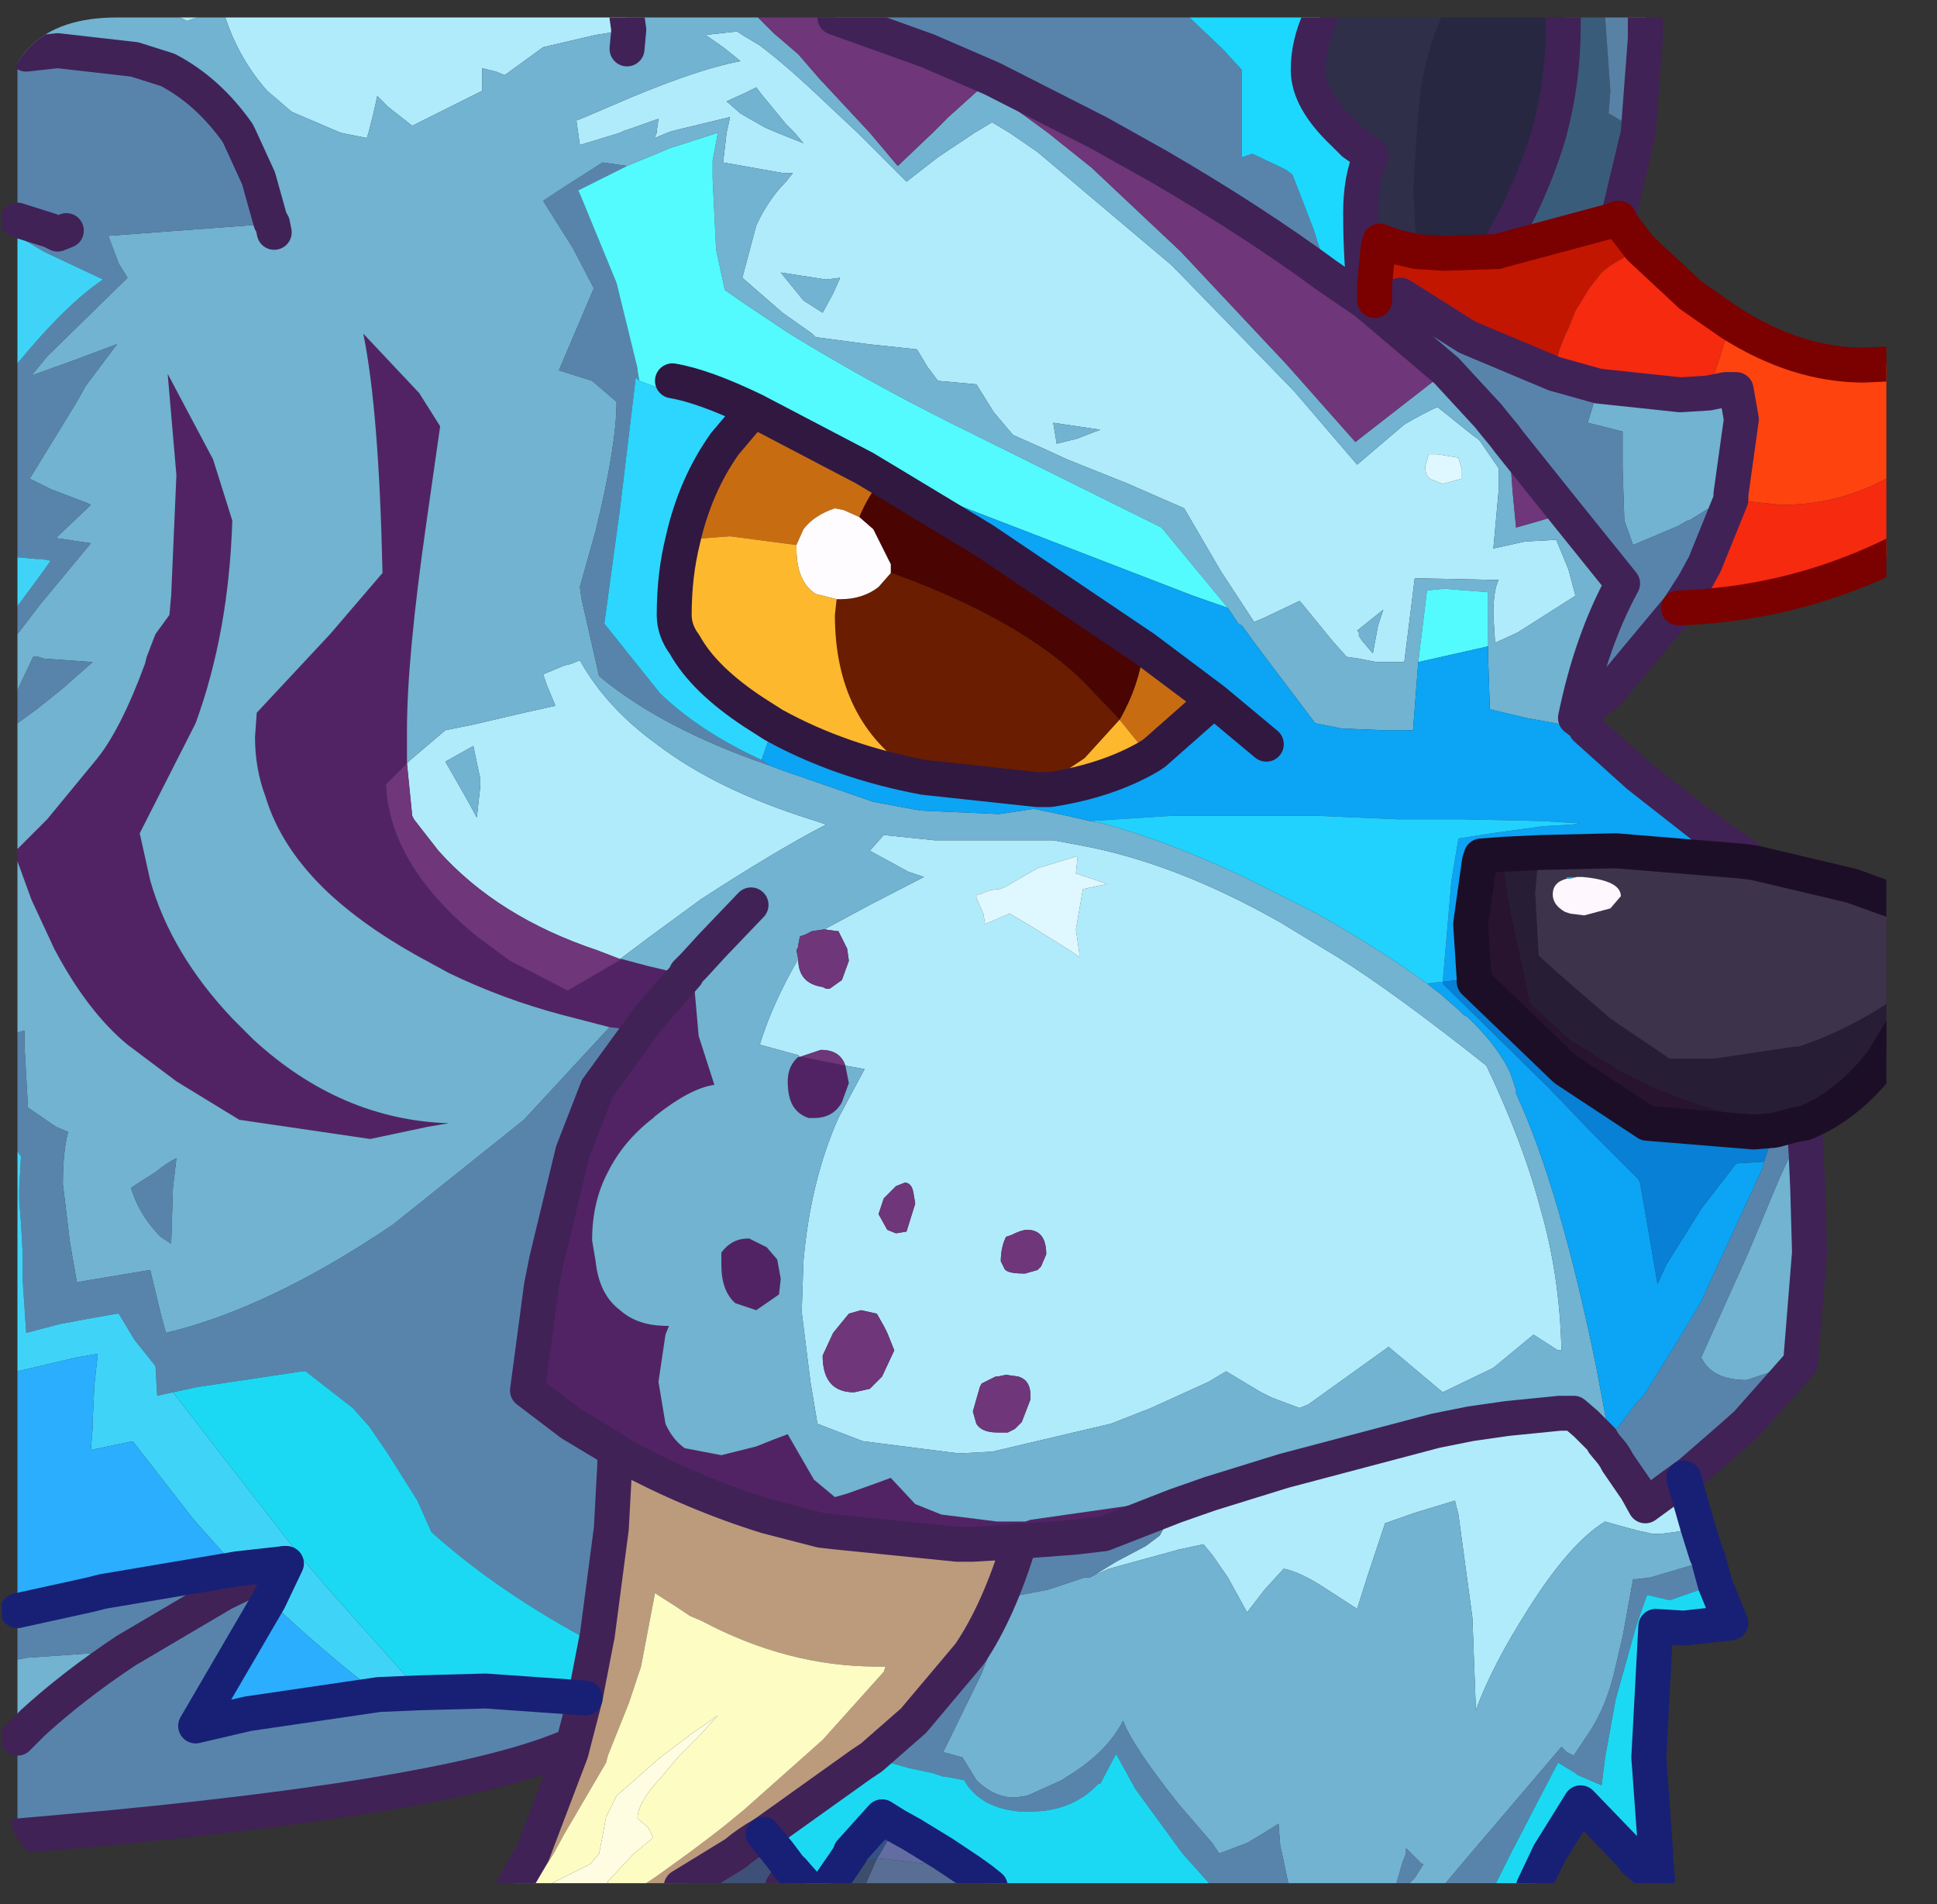 <?xml version="1.0" encoding="UTF-8" standalone="no"?>
<svg xmlns:ffdec="https://www.free-decompiler.com/flash" xmlns:xlink="http://www.w3.org/1999/xlink" ffdec:objectType="frame" height="54.5px" width="55.45px" xmlns="http://www.w3.org/2000/svg">
  <rect width="100%" height="100%" fill="#333333" stroke="none"/>
  <g transform="matrix(1.0, 0.0, 0.0, 1.0, 0.05, 0.5)">
    <clipPath id="clipPath0" transform="matrix(1.0, 0.0, 0.0, 1.0, 0.0, 0.0)">
      <path d="M50.5 0.0 Q53.95 0.0 53.95 3.3 L53.95 50.15 Q53.95 53.4 50.5 53.4 L3.3 53.4 Q0.0 53.4 0.0 50.15 L0.0 3.3 Q0.0 0.0 3.3 0.0 L50.5 0.0" fill="#000000" fill-rule="evenodd" stroke="none"/>
    </clipPath>
    <g clip-path="url(#clipPath0)">
      <use ffdec:characterId="2" height="54.5" transform="matrix(1.0, 0.0, 0.0, 1.0, -0.05, -0.5)" width="55.45" xlink:href="#shape1"/>
    </g>
    <use ffdec:characterId="3" height="53.4" transform="matrix(1.0, 0.0, 0.0, 1.0, 0.0, 0.0)" width="53.95" xlink:href="#shape2"/>
  </g>
  <defs>
    <g id="shape1" transform="matrix(1.0, 0.0, 0.0, 1.0, 0.05, 0.5)">
      <path d="M0.45 24.15 L0.45 23.8 1.3 22.95 2.7 21.25 Q3.4 20.4 4.1 18.5 L4.15 18.3 4.4 17.65 4.8 17.1 4.85 16.55 5.0 13.1 4.75 10.2 6.05 12.65 6.6 14.4 Q6.5 17.6 5.55 20.2 L3.95 23.35 4.25 24.7 Q4.85 26.8 6.6 28.65 L7.2 29.25 Q9.7 31.55 12.8 31.65 L12.2 31.75 10.55 32.1 6.8 31.55 5.0 30.45 3.6 29.4 Q2.45 28.45 1.5 26.65 L0.85 25.25 0.45 24.15 M24.15 30.0 L24.25 30.5 24.05 31.05 Q23.8 31.5 23.25 31.5 L23.1 31.5 Q22.8 31.4 22.65 31.15 22.5 30.9 22.5 30.45 22.5 30.05 22.75 29.8 L22.8 29.75 22.85 29.75 22.9 29.75 24.15 30.0 M34.6 42.25 L33.6 42.6 31.55 43.4 30.7 43.5 29.35 43.6 29.15 43.6 28.65 43.65 27.8 43.7 27.35 43.7 23.9 43.35 23.45 43.3 21.9 42.9 Q19.8 42.25 17.75 41.15 L17.55 41.0 16.3 40.25 15.05 39.3 15.45 36.3 15.6 35.55 16.35 32.45 17.05 30.65 18.25 29.0 17.4 28.9 16.05 28.55 Q14.35 28.1 12.8 27.35 L12.25 27.05 Q10.55 26.15 9.4 25.1 8.0 23.8 7.55 22.3 7.25 21.5 7.25 20.6 L7.3 19.9 9.4 17.65 10.9 15.9 Q10.8 11.25 10.35 9.05 L11.95 10.75 12.55 11.7 12.15 14.5 Q11.6 18.35 11.6 20.4 L11.6 20.65 11.6 21.35 11.0 21.95 Q11.1 24.25 13.6 26.3 L14.55 27.0 16.2 27.85 17.75 26.95 18.5 27.15 19.35 27.35 19.6 27.4 19.6 27.35 19.8 27.15 19.8 27.45 19.95 29.15 20.4 30.55 Q19.7 30.65 18.7 31.45 L18.65 31.5 Q17.8 32.15 17.35 33.05 16.9 33.9 16.9 35.0 L17.0 35.6 Q17.1 36.55 17.7 37.0 18.2 37.45 19.05 37.45 L19.1 37.45 19.0 37.7 18.8 39.05 19.0 40.25 Q19.2 40.7 19.55 40.95 L20.6 41.15 21.6 40.9 22.1 40.7 22.5 40.55 23.25 41.85 23.85 42.35 24.2 42.25 24.9 42.0 25.45 41.8 26.15 42.55 26.9 42.85 28.5 43.05 28.75 43.05 28.85 43.05 29.3 43.05 29.45 43.0 33.65 42.4 34.6 42.25 M18.25 29.0 L18.5 28.65 19.6 27.4 18.5 28.65 18.25 29.0 M21.9 35.2 L22.2 35.55 22.3 36.1 22.25 36.55 21.6 37.0 21.0 36.8 Q20.6 36.45 20.6 35.7 L20.6 35.55 20.6 35.45 20.6 35.35 Q20.9 34.95 21.35 34.95 L21.4 34.95 21.9 35.2" fill="#522364" fill-rule="evenodd" stroke="none"/>
      <path d="M42.3 12.1 L42.85 12.9 42.85 13.55 42.7 15.2 43.6 15.0 44.5 14.95 44.85 15.8 45.05 16.55 43.4 17.6 42.75 17.9 42.7 17.1 Q42.7 16.4 42.85 16.1 L40.45 16.05 40.15 18.45 39.35 18.45 38.85 18.35 38.5 18.3 38.1 17.85 37.2 16.75 37.15 16.7 36.1 17.2 35.85 17.3 34.9 15.85 33.85 14.05 32.25 13.35 30.5 12.65 29.85 12.35 28.95 11.95 28.4 11.3 27.9 10.5 26.8 10.4 26.5 10.0 26.2 9.5 24.8 9.35 23.3 9.15 23.2 9.05 22.35 8.45 21.2 7.45 21.6 5.95 Q21.95 5.2 22.45 4.7 L22.65 4.45 22.35 4.45 20.65 4.15 20.75 3.3 20.85 2.85 19.4 3.2 19.2 3.25 19.05 3.3 18.7 3.45 18.7 3.4 18.75 3.3 18.75 3.25 18.8 2.9 17.95 3.2 17.8 3.25 17.7 3.3 16.55 3.65 16.5 3.3 16.45 2.95 16.7 2.85 17.4 2.55 Q19.8 1.5 21.15 1.25 L20.9 1.05 20.65 0.85 20.15 0.5 21.05 0.4 21.2 0.5 21.45 0.65 21.7 0.8 Q22.5 1.4 23.7 2.55 L24.5 3.3 25.9 4.7 26.8 4.0 27.85 3.3 28.35 3.0 28.85 3.3 29.65 3.85 33.5 7.1 37.0 10.7 38.8 12.8 40.15 11.65 Q40.75 11.3 41.1 11.15 L42.1 11.95 42.3 12.1 M17.9 0.0 L17.95 0.35 17.0 0.5 15.5 0.85 14.4 1.65 14.15 1.55 13.75 1.45 13.75 2.0 13.75 2.1 13.45 2.25 11.75 3.1 11.05 2.55 10.75 2.25 10.65 2.7 10.5 3.3 10.45 3.45 9.7 3.3 8.3 2.7 7.6 2.1 Q6.8 1.2 6.4 0.0 L17.9 0.0 M41.8 12.95 L41.7 12.6 41.1 12.5 40.85 12.5 40.75 12.85 Q40.75 13.2 41.0 13.25 L41.25 13.35 41.8 13.2 41.8 12.95 M48.15 41.8 L48.55 43.2 48.45 43.25 47.9 43.35 47.5 43.4 47.25 43.4 46.8 43.3 46.25 43.15 45.9 43.05 Q44.9 43.65 43.7 45.55 42.65 47.2 42.2 48.45 L42.1 45.8 41.7 42.85 41.6 42.45 40.45 42.8 39.6 43.1 39.2 44.3 39.1 44.6 38.8 45.55 37.95 45.0 Q37.2 44.5 36.7 44.4 L36.15 45.0 35.65 45.65 35.1 44.65 34.65 44.0 34.4 43.7 33.7 43.85 31.7 44.4 31.25 44.6 31.9 44.2 32.75 43.75 33.15 43.45 33.6 42.6 34.6 42.25 36.7 41.6 41.05 40.45 42.05 40.25 43.1 40.1 44.6 39.95 45.0 39.95 45.35 40.25 45.8 40.7 45.85 40.8 46.1 41.1 46.2 41.25 46.25 41.35 46.8 42.15 47.05 42.6 47.6 42.2 47.8 42.05 48.15 41.8 M5.1 0.0 L5.6 0.0 5.3 0.1 5.1 0.0 M23.55 26.1 L24.85 25.4 26.4 24.6 25.95 24.45 24.85 23.85 25.25 23.4 26.7 23.55 29.7 23.55 29.75 23.55 30.1 23.55 30.9 23.7 Q33.6 24.2 36.6 25.9 L38.25 26.9 Q39.85 27.9 42.5 30.0 43.55 32.2 44.05 34.1 44.6 36.0 44.65 38.15 L44.55 38.15 43.85 37.7 42.7 38.65 41.25 39.35 39.7 38.05 37.4 39.7 37.15 39.8 36.35 39.5 36.05 39.35 35.05 38.75 34.55 39.05 32.9 39.8 31.75 40.25 28.35 41.05 27.4 41.1 24.65 40.75 23.35 40.25 23.15 39.05 22.9 37.05 22.95 35.6 Q23.15 33.3 23.95 31.5 L24.7 30.1 24.15 30.0 Q24.0 29.55 23.45 29.55 L22.85 29.75 22.8 29.7 21.7 29.4 Q22.05 28.25 22.8 26.95 22.8 27.65 23.5 27.75 L23.6 27.8 23.7 27.8 24.05 27.55 24.25 27.0 24.2 26.65 23.95 26.15 23.9 26.15 23.55 26.1 M30.8 12.05 L31.05 11.95 31.45 11.8 30.1 11.6 30.2 12.2 30.8 12.05 M20.75 2.4 L21.15 2.75 21.85 3.15 22.2 3.3 22.95 3.6 22.7 3.3 22.45 3.05 21.75 2.2 21.6 2.0 21.3 2.15 20.75 2.4 M23.8 7.9 L24.0 7.45 23.6 7.5 22.3 7.3 22.95 8.1 23.5 8.45 23.8 7.9 M11.6 21.35 L11.7 21.25 12.7 20.4 13.45 20.25 14.95 19.9 15.85 19.7 15.6 19.1 15.5 18.8 16.1 18.55 16.3 18.5 16.55 18.4 Q17.3 19.75 18.75 20.8 20.45 22.1 23.15 22.95 L23.6 23.1 Q22.15 23.85 20.0 25.25 L18.5 26.35 18.1 26.65 17.7 26.95 17.05 26.7 Q14.2 25.75 12.5 23.85 L11.8 22.95 11.75 22.85 11.6 21.35 M38.85 17.7 L38.95 17.85 39.25 18.2 39.4 17.4 39.55 16.95 39.05 17.35 38.8 17.55 38.85 17.6 38.85 17.7 M30.75 24.5 L30.8 24.0 29.65 24.35 28.7 24.9 28.55 24.95 Q28.3 24.95 28.0 25.1 L27.9 25.1 27.9 25.2 28.1 25.65 28.15 25.95 28.85 25.65 29.45 26.0 30.65 26.75 30.85 26.9 30.85 26.8 30.75 26.1 30.95 24.95 31.65 24.8 30.75 24.5 M13.5 20.85 L12.7 21.3 13.3 22.35 13.6 22.9 13.7 22.0 13.7 21.8 13.5 20.85 M24.6 37.0 L24.25 37.1 23.8 37.65 23.5 38.3 Q23.5 39.35 24.4 39.35 L24.85 39.25 25.2 38.9 25.55 38.15 25.35 37.65 25.25 37.45 25.05 37.1 24.6 37.0 M25.1 34.25 L25.35 34.7 25.6 34.8 25.9 34.75 26.15 33.95 26.1 33.65 Q26.05 33.35 25.85 33.35 L25.6 33.45 25.45 33.6 25.25 33.8 25.1 34.25 M29.35 34.7 Q29.2 34.7 28.9 34.85 L28.75 34.9 Q28.6 35.2 28.6 35.6 L28.7 35.8 Q28.75 35.95 29.25 35.95 L29.3 35.95 29.65 35.85 29.75 35.75 29.9 35.4 Q29.9 34.7 29.35 34.7 M28.0 39.2 L27.8 39.9 27.9 40.25 Q28.05 40.5 28.5 40.5 L28.8 40.5 29.0 40.4 29.15 40.25 29.2 40.2 29.45 39.55 29.45 39.45 Q29.45 39.0 29.1 38.9 L28.75 38.85 28.5 38.9 28.45 38.9 28.05 39.1 28.0 39.2" fill="#b1ecfc" fill-rule="evenodd" stroke="none"/>
      <path d="M48.85 10.75 L49.35 10.65 49.65 10.65 49.8 11.5 49.5 13.65 49.35 13.75 48.3 14.4 48.25 14.4 48.0 14.55 46.7 15.1 46.45 14.4 46.4 12.9 46.4 11.85 45.4 11.6 45.6 10.95 45.7 10.55 48.05 10.8 48.85 10.75 M41.35 10.1 L42.55 11.4 42.75 11.65 43.0 11.95 43.15 12.15 43.25 13.55 43.35 14.6 44.05 14.4 44.55 14.25 44.75 14.15 46.4 16.2 Q45.5 17.85 45.05 20.05 L45.25 20.2 44.8 20.25 44.75 20.25 43.65 20.05 42.6 19.8 42.55 18.3 42.55 18.0 42.55 16.45 41.3 16.35 40.8 16.4 40.55 18.45 40.4 20.4 39.95 20.4 39.85 20.4 39.55 20.4 38.35 20.35 37.6 20.2 35.9 17.95 35.5 17.4 35.4 17.35 35.3 17.2 35.1 16.9 33.2 14.6 27.15 11.6 Q24.75 10.4 22.55 9.05 L21.2 8.15 20.7 7.8 20.45 6.65 20.35 4.6 20.35 4.1 20.5 3.3 19.1 3.75 18.75 3.9 17.9 4.25 17.2 4.15 15.95 4.95 15.5 5.25 16.35 6.6 16.95 7.75 15.95 10.1 16.9 10.4 17.6 11.0 Q17.6 12.25 17.0 14.7 L16.55 16.3 16.6 16.65 17.1 18.85 Q18.9 20.35 21.95 21.4 L22.35 21.55 24.95 22.45 26.3 22.7 28.55 22.8 29.55 22.65 30.5 22.85 31.15 23.0 31.45 23.05 Q33.9 23.7 36.85 25.25 L37.65 25.65 Q39.5 26.7 40.8 27.65 L41.25 28.0 41.3 28.05 41.7 28.4 41.85 28.55 41.95 28.6 Q42.85 29.45 43.2 30.25 L43.35 30.7 43.35 30.8 Q44.6 33.5 45.65 38.65 L45.95 40.25 45.95 40.35 45.8 40.7 45.35 40.25 45.0 39.95 44.6 39.95 43.1 40.1 42.05 40.25 41.05 40.45 36.7 41.6 34.6 42.25 33.65 42.4 29.45 43.0 29.3 43.05 28.85 43.05 28.75 43.05 28.5 43.05 26.9 42.85 26.15 42.55 25.45 41.8 24.9 42.0 24.2 42.25 23.85 42.35 23.25 41.85 22.5 40.55 22.1 40.7 21.6 40.9 20.6 41.15 19.55 40.95 Q19.2 40.7 19.0 40.25 L18.8 39.05 19.0 37.7 19.1 37.45 19.05 37.45 Q18.2 37.45 17.7 37.0 17.1 36.55 17.0 35.6 L16.9 35.0 Q16.9 33.9 17.35 33.05 17.8 32.15 18.65 31.5 L18.7 31.45 Q19.7 30.65 20.4 30.55 L19.95 29.15 19.8 27.45 19.8 27.15 19.6 27.35 19.6 27.4 19.35 27.35 18.5 27.15 17.75 26.95 17.7 26.95 18.1 26.65 18.5 26.35 20.0 25.25 Q22.15 23.85 23.6 23.1 L23.15 22.95 Q20.45 22.1 18.75 20.8 17.3 19.75 16.55 18.4 L16.3 18.5 16.1 18.55 15.5 18.8 15.6 19.1 15.85 19.7 14.95 19.9 13.45 20.25 12.7 20.4 11.7 21.25 11.6 21.35 11.6 20.65 11.6 20.4 Q11.6 18.35 12.15 14.5 L12.55 11.7 11.95 10.75 10.35 9.05 Q10.8 11.25 10.9 15.9 L9.4 17.65 7.3 19.9 7.25 20.6 Q7.25 21.5 7.55 22.3 8.0 23.8 9.4 25.1 10.55 26.15 12.25 27.05 L12.8 27.35 Q14.35 28.1 16.05 28.55 L17.4 28.9 14.95 31.55 11.2 34.55 Q7.65 36.95 4.7 37.65 L4.55 37.1 4.25 35.85 2.15 36.2 1.95 35.05 1.8 33.8 1.75 33.4 Q1.75 32.45 1.9 31.9 L1.55 31.75 0.75 31.2 0.65 29.4 0.65 29.0 0.45 29.05 0.45 24.15 0.85 25.25 1.5 26.65 Q2.45 28.45 3.6 29.4 L5.0 30.45 6.8 31.55 10.55 32.1 12.2 31.75 12.8 31.65 Q9.7 31.55 7.2 29.25 L6.6 28.65 Q4.85 26.8 4.25 24.7 L3.95 23.35 5.55 20.2 Q6.5 17.6 6.6 14.4 L6.05 12.65 4.75 10.2 5.0 13.1 4.85 16.55 4.8 17.1 4.4 17.65 4.15 18.3 4.1 18.5 Q3.4 20.4 2.7 21.25 L1.3 22.95 0.45 23.8 0.45 20.2 1.0 19.8 1.75 19.2 2.6 18.45 1.2 18.35 1.05 18.3 0.9 18.3 0.45 19.25 0.45 17.65 1.1 16.8 2.55 15.05 1.55 14.9 2.55 13.95 2.45 13.9 1.4 13.5 0.8 13.2 2.15 11.0 2.4 10.55 3.3 9.35 2.1 9.8 0.85 10.25 1.3 9.7 3.6 7.45 3.35 7.05 3.05 6.25 7.75 5.9 7.7 5.85 7.35 4.6 6.8 3.4 6.75 3.3 Q5.9 2.1 4.75 1.5 L3.8 1.2 1.6 0.95 0.7 1.05 0.45 1.15 0.45 0.0 5.1 0.0 5.3 0.1 5.6 0.0 6.4 0.0 Q6.8 1.2 7.6 2.1 L8.3 2.7 9.7 3.3 10.45 3.45 10.5 3.3 10.65 2.7 10.75 2.25 11.05 2.55 11.75 3.1 13.45 2.25 13.75 2.1 13.75 2.0 13.75 1.45 14.15 1.55 14.4 1.65 15.5 0.85 17.0 0.5 17.95 0.35 17.9 0.0 21.65 0.0 22.1 0.45 22.8 1.05 23.45 1.8 23.5 1.85 24.85 3.3 25.65 4.25 26.65 3.3 27.1 2.85 28.1 1.95 29.95 3.3 31.2 4.3 33.75 6.7 36.8 9.95 38.75 12.15 41.0 10.4 41.1 10.25 41.35 10.1 M42.3 12.1 L42.1 11.95 41.1 11.15 Q40.75 11.3 40.15 11.65 L38.8 12.8 37.0 10.7 33.5 7.1 29.65 3.85 28.85 3.3 28.35 3.0 27.85 3.3 26.8 4.0 25.9 4.7 24.5 3.3 23.7 2.55 Q22.5 1.4 21.7 0.8 L21.45 0.65 21.2 0.5 21.05 0.4 20.15 0.5 20.65 0.85 20.9 1.05 21.15 1.25 Q19.8 1.5 17.4 2.55 L16.7 2.85 16.45 2.95 16.5 3.3 16.55 3.65 17.7 3.3 17.8 3.25 17.95 3.2 18.8 2.9 18.75 3.25 18.75 3.3 18.7 3.4 18.7 3.45 19.05 3.3 19.2 3.25 19.4 3.2 20.85 2.85 20.75 3.3 20.65 4.15 22.35 4.45 22.65 4.45 22.45 4.7 Q21.95 5.2 21.6 5.95 L21.2 7.45 22.35 8.45 23.2 9.05 23.3 9.15 24.8 9.35 26.2 9.5 26.5 10.0 26.8 10.4 27.9 10.5 28.4 11.3 28.95 11.95 29.85 12.35 30.5 12.65 32.25 13.35 33.85 14.05 34.9 15.85 35.85 17.3 36.1 17.2 37.15 16.7 37.2 16.75 38.1 17.85 38.5 18.3 38.85 18.35 39.35 18.45 40.15 18.45 40.45 16.05 42.85 16.1 Q42.7 16.4 42.7 17.1 L42.75 17.9 43.4 17.6 45.05 16.55 44.85 15.8 44.5 14.95 43.6 15.0 42.7 15.2 42.85 13.55 42.85 12.9 42.3 12.1 M17.9 0.9 L17.95 0.35 17.9 0.9 M51.6 31.7 L51.65 32.45 51.7 33.55 51.75 35.35 51.5 38.45 51.3 38.55 49.95 39.0 Q48.95 39.0 48.65 38.35 L50.0 35.35 50.9 33.2 51.2 32.55 51.6 31.7 M48.55 43.2 L48.8 44.0 48.85 44.1 48.55 44.25 47.2 44.65 46.8 44.7 46.7 44.7 46.4 46.35 46.2 47.2 Q45.95 48.35 45.4 49.15 L45.0 49.75 44.8 49.65 44.65 49.5 42.05 52.55 41.25 53.5 40.2 53.5 40.45 53.25 40.7 52.85 40.65 52.85 40.35 52.55 40.2 52.4 40.2 52.55 40.1 52.8 39.9 53.5 36.85 53.5 36.65 52.55 36.6 52.35 36.55 51.7 36.15 51.95 35.65 52.25 34.85 52.55 34.65 52.25 33.7 51.15 Q32.35 49.45 32.1 48.75 31.65 49.65 30.5 50.35 L30.35 50.45 29.35 50.9 29.0 50.95 Q28.4 50.95 27.9 50.45 L27.5 49.8 26.95 49.65 28.05 47.4 28.9 45.2 29.95 45.0 31.0 44.65 31.15 44.65 31.25 44.6 31.7 44.4 33.7 43.85 34.4 43.7 34.65 44.0 35.1 44.65 35.65 45.65 36.15 45.0 36.7 44.4 Q37.2 44.5 37.95 45.0 L38.8 45.55 39.1 44.6 39.2 44.3 39.6 43.1 40.45 42.8 41.6 42.45 41.7 42.85 42.1 45.8 42.2 48.45 Q42.65 47.2 43.7 45.55 44.9 43.65 45.9 43.05 L46.25 43.15 46.8 43.3 47.25 43.4 47.5 43.4 47.9 43.35 48.45 43.25 48.55 43.2 M0.45 49.25 L0.45 47.0 0.7 46.95 3.55 46.75 Q2.05 47.75 0.9 48.8 L0.45 49.25 M24.15 30.0 L24.7 30.1 23.95 31.5 Q23.15 33.3 22.95 35.6 L22.9 37.05 23.15 39.05 23.35 40.25 24.65 40.75 27.4 41.1 28.35 41.05 31.75 40.25 32.9 39.8 34.55 39.05 35.05 38.75 36.05 39.35 36.35 39.5 37.15 39.8 37.4 39.7 39.7 38.05 41.25 39.35 42.7 38.65 43.85 37.7 44.55 38.15 44.65 38.15 Q44.6 36.0 44.05 34.1 43.55 32.2 42.5 30.0 39.85 27.9 38.25 26.9 L36.6 25.9 Q33.6 24.2 30.9 23.7 L30.1 23.55 29.75 23.55 29.7 23.55 26.7 23.55 25.25 23.4 24.85 23.85 25.95 24.45 26.4 24.6 24.85 25.4 23.55 26.1 23.2 26.15 23.0 26.25 22.85 26.3 22.8 26.55 22.8 26.6 22.75 26.7 22.8 26.95 Q22.05 28.25 21.7 29.4 L22.8 29.7 22.85 29.75 22.8 29.75 22.75 29.8 Q22.5 30.05 22.5 30.45 22.5 30.9 22.65 31.15 22.8 31.4 23.1 31.5 L23.25 31.5 Q23.8 31.5 24.05 31.05 L24.25 30.5 24.15 30.0 M30.8 12.05 L30.2 12.2 30.1 11.6 31.45 11.8 31.05 11.95 30.8 12.05 M20.75 2.4 L21.3 2.15 21.6 2.0 21.75 2.2 22.45 3.05 22.7 3.3 22.95 3.6 22.2 3.3 21.85 3.15 21.15 2.75 20.75 2.4 M23.8 7.9 L23.5 8.45 22.95 8.1 22.3 7.3 23.6 7.5 24.0 7.45 23.8 7.9 M21.45 25.4 L20.35 26.55 19.8 27.15 20.35 26.55 21.45 25.4 M38.85 17.7 L38.85 17.6 38.8 17.55 39.05 17.35 39.55 16.95 39.4 17.4 39.25 18.2 38.95 17.85 38.85 17.7 M7.8 6.15 L7.75 5.9 7.8 6.15 M13.5 20.85 L13.7 21.8 13.7 22.0 13.6 22.9 13.3 22.35 12.7 21.3 13.5 20.85 M4.4 33.05 Q4.0 33.3 3.7 33.5 L3.75 33.65 Q4.0 34.35 4.55 34.9 L4.85 35.1 4.9 33.5 5.0 32.65 Q4.7 32.8 4.4 33.05 M21.9 35.2 L21.4 34.95 21.35 34.95 Q20.9 34.95 20.6 35.35 L20.6 35.45 20.6 35.55 20.6 35.7 Q20.6 36.45 21.0 36.8 L21.6 37.0 22.25 36.55 22.3 36.1 22.2 35.55 21.9 35.2" fill="#71b4d2" fill-rule="evenodd" stroke="none"/>
      <path d="M49.5 13.65 L49.5 13.8 48.75 15.65 48.45 16.2 48.0 16.9 46.0 19.3 45.05 20.05 Q45.5 17.85 46.4 16.2 L44.75 14.15 43.15 12.15 43.0 11.95 42.75 11.65 42.55 11.4 41.35 10.1 39.05 8.15 39.25 8.1 39.3 8.1 40.05 7.95 41.95 9.15 44.45 10.2 45.7 10.55 45.6 10.95 45.4 11.6 46.4 11.85 46.4 12.9 46.45 14.4 46.7 15.1 48.0 14.55 48.25 14.4 48.3 14.4 49.35 13.75 49.5 13.65 M37.95 7.4 Q35.85 5.85 33.1 4.25 L31.4 3.3 28.35 1.75 26.5 0.95 23.85 0.0 34.0 0.0 34.95 0.9 35.5 1.5 35.5 4.0 35.8 3.9 36.75 4.35 36.95 4.5 37.55 6.05 37.85 7.0 37.95 7.4 M51.6 31.65 L51.6 31.7 51.2 32.55 50.9 33.2 50.0 35.35 48.65 38.35 Q48.95 39.0 49.95 39.0 L51.3 38.55 51.5 38.45 51.5 38.5 49.95 40.25 49.5 40.65 48.35 41.65 48.15 41.8 47.8 42.05 47.6 42.2 47.05 42.6 46.8 42.15 46.25 41.35 46.2 41.25 46.1 41.1 45.85 40.8 45.8 40.7 45.95 40.35 46.0 40.65 46.35 40.25 46.8 39.65 47.0 39.45 47.9 38.0 48.6 36.85 50.4 32.95 50.45 32.75 50.75 31.85 51.3 31.7 51.55 31.65 51.6 31.65 M48.85 44.1 L48.9 44.3 49.05 44.85 47.75 45.3 47.1 45.15 46.8 46.0 46.2 48.15 45.9 49.8 45.8 50.6 45.1 50.3 45.05 50.25 44.55 49.95 43.2 52.55 42.75 53.45 42.75 53.5 41.25 53.5 42.05 52.55 44.65 49.5 44.8 49.65 45.0 49.75 45.4 49.15 Q45.95 48.35 46.2 47.2 L46.4 46.35 46.7 44.7 46.8 44.7 47.2 44.65 48.55 44.25 48.85 44.1 M40.2 53.5 L39.9 53.5 40.1 52.8 40.2 52.55 40.2 52.4 40.35 52.55 40.65 52.85 40.7 52.85 40.45 53.25 40.2 53.5 M36.85 53.5 L34.65 53.5 33.8 52.55 32.45 50.7 31.9 49.7 31.45 50.55 31.4 50.55 Q30.65 51.35 29.45 51.35 L29.15 51.35 Q28.0 51.25 27.55 50.45 L27.0 50.35 26.95 50.35 26.65 50.25 25.95 50.1 24.9 49.8 26.1 48.75 27.7 46.85 Q28.55 45.6 29.15 43.6 L29.35 43.6 30.7 43.5 31.55 43.4 33.6 42.6 33.15 43.45 32.75 43.75 31.9 44.2 31.25 44.6 31.15 44.65 31.0 44.65 29.95 45.0 28.9 45.2 28.05 47.4 26.95 49.65 27.5 49.8 27.9 50.45 Q28.4 50.95 29.0 50.95 L29.35 50.9 30.35 50.45 30.5 50.35 Q31.65 49.65 32.1 48.75 32.35 49.45 33.7 51.15 L34.65 52.25 34.85 52.55 35.65 52.25 36.15 51.95 36.55 51.7 36.6 52.35 36.65 52.55 36.85 53.5 M16.35 49.45 L16.2 49.5 Q13.05 50.85 3.25 51.8 L0.45 52.05 0.45 49.25 0.9 48.8 Q2.05 47.75 3.55 46.75 L0.7 46.95 0.45 47.0 0.45 45.6 2.5 45.15 2.9 45.05 6.75 44.4 8.1 44.25 8.15 44.25 7.65 45.3 5.55 48.9 7.05 48.55 10.8 48.0 12.0 47.95 13.85 47.9 16.7 48.1 16.35 49.45 M0.45 32.45 L0.45 29.05 0.65 29.0 0.65 29.4 0.75 31.2 1.55 31.75 1.9 31.9 Q1.75 32.45 1.75 33.4 L1.8 33.8 1.95 35.05 2.15 36.2 4.25 35.85 4.55 37.1 4.7 37.65 Q7.65 36.95 11.2 34.55 L14.95 31.55 17.4 28.9 18.25 29.0 17.05 30.65 16.35 32.45 15.6 35.55 15.45 36.3 15.05 39.3 16.3 40.25 17.55 41.0 17.55 41.2 17.55 41.4 17.45 43.25 17.05 46.3 17.0 46.55 Q14.25 45.1 12.3 43.35 L11.9 42.45 11.05 41.1 10.5 40.3 10.45 40.25 10.05 39.8 8.7 38.75 8.6 38.75 5.6 39.2 4.9 39.35 4.45 39.45 4.4 38.6 3.8 37.85 3.35 37.1 3.3 37.1 2.45 37.25 1.65 37.4 0.7 37.65 0.6 36.15 0.6 35.4 0.55 34.5 0.5 33.85 0.5 33.55 0.55 32.6 0.45 32.45 M0.45 20.2 L0.45 19.25 0.9 18.3 1.05 18.3 1.2 18.35 2.6 18.45 1.75 19.2 1.0 19.8 0.45 20.2 M0.45 17.65 L0.45 16.85 1.15 15.9 1.4 15.55 1.15 15.5 1.0 15.5 0.45 15.45 0.45 9.9 Q1.85 8.2 2.9 7.5 L1.2 6.7 0.45 6.25 0.45 5.8 0.45 1.15 0.7 1.05 1.6 0.95 3.8 1.2 4.75 1.5 Q5.9 2.1 6.75 3.3 L6.8 3.4 7.35 4.6 7.7 5.85 7.75 5.9 3.05 6.25 3.35 7.05 3.6 7.45 1.3 9.7 0.85 10.25 2.1 9.8 3.3 9.35 2.4 10.55 2.15 11.0 0.8 13.2 1.4 13.5 2.45 13.9 2.55 13.95 1.55 14.9 2.55 15.05 1.1 16.8 0.45 17.65 M17.9 4.25 L16.5 4.95 16.55 5.05 17.6 7.6 18.2 10.05 18.2 10.1 18.25 10.4 18.15 10.3 17.7 14.05 17.25 17.35 18.85 19.35 Q20.0 20.45 21.75 21.25 L21.95 21.4 Q18.9 20.35 17.1 18.85 L16.6 16.65 16.55 16.3 17.0 14.7 Q17.6 12.25 17.6 11.0 L16.9 10.4 15.95 10.1 16.95 7.75 16.35 6.6 15.5 5.25 15.95 4.95 17.2 4.15 17.9 4.25 M1.85 6.1 L1.6 6.2 1.4 6.1 0.45 5.8 1.4 6.1 1.6 6.2 1.85 6.1 M4.4 33.05 Q4.7 32.8 5.0 32.65 L4.9 33.5 4.85 35.1 4.55 34.9 Q4.0 34.35 3.75 33.65 L3.7 33.5 Q4.0 33.3 4.4 33.05 M3.55 46.75 L6.35 45.1 8.1 44.25 6.35 45.1 3.55 46.75" fill="#5885ad" fill-rule="evenodd" stroke="none"/>
      <path d="M41.8 12.95 L41.8 13.2 41.25 13.35 41.0 13.25 Q40.75 13.2 40.75 12.85 L40.85 12.5 41.1 12.5 41.7 12.6 41.8 12.95 M30.75 24.5 L31.65 24.8 30.95 24.95 30.75 26.1 30.85 26.8 30.85 26.9 30.65 26.75 29.45 26.0 28.85 25.65 28.15 25.95 28.1 25.65 27.9 25.2 27.9 25.1 28.0 25.1 Q28.3 24.95 28.55 24.95 L28.7 24.9 29.65 24.35 30.8 24.0 30.75 24.5" fill="#e0f8ff" fill-rule="evenodd" stroke="none"/>
      <path d="M45.9 0.0 L46.05 2.1 46.0 2.75 46.1 2.8 46.85 3.25 46.85 3.3 46.3 5.6 46.25 5.75 46.15 5.8 42.8 6.7 Q43.8 5.0 44.3 3.3 44.7 1.8 44.7 0.3 L44.7 0.0 45.9 0.0" fill="#3a5c7b" fill-rule="evenodd" stroke="none"/>
      <path d="M45.9 0.0 L47.05 0.0 47.05 0.6 46.85 3.25 46.1 2.8 46.0 2.75 46.05 2.1 45.9 0.0" fill="#5883a6" fill-rule="evenodd" stroke="none"/>
      <path d="M39.05 8.15 L37.95 7.4 37.85 7.0 37.55 6.05 36.95 4.5 36.75 4.35 35.8 3.9 35.5 4.0 35.5 1.5 34.95 0.9 34.0 0.0 37.75 0.0 Q37.4 0.75 37.4 1.5 37.4 2.35 38.4 3.3 L38.7 3.6 39.2 3.95 Q38.9 4.6 38.9 5.6 38.9 7.0 39.05 8.15" fill="#1dd9ff" fill-rule="evenodd" stroke="none"/>
      <path d="M43.15 12.15 L44.75 14.15 44.55 14.25 44.05 14.4 43.35 14.6 43.25 13.55 43.15 12.15 M41.35 10.1 L41.1 10.25 41.0 10.4 38.75 12.15 36.8 9.95 33.75 6.7 31.2 4.3 29.95 3.3 28.1 1.95 27.1 2.85 26.65 3.3 25.65 4.25 24.85 3.3 23.5 1.85 23.45 1.8 22.8 1.05 22.1 0.45 21.65 0.0 23.85 0.0 26.5 0.95 28.35 1.75 31.4 3.3 33.1 4.25 Q35.85 5.85 37.95 7.4 L39.05 8.15 41.35 10.1 M22.8 26.95 L22.75 26.7 22.8 26.6 22.8 26.55 22.85 26.3 23.0 26.25 23.2 26.15 23.55 26.1 23.9 26.15 23.95 26.15 24.2 26.65 24.25 27.0 24.05 27.55 23.7 27.8 23.6 27.8 23.5 27.75 Q22.8 27.65 22.8 26.95 M17.7 26.95 L17.75 26.95 16.2 27.85 14.55 27.0 13.6 26.3 Q11.1 24.25 11.0 21.95 L11.6 21.35 11.75 22.85 11.8 22.95 12.5 23.85 Q14.2 25.75 17.05 26.7 L17.7 26.95 M22.85 29.75 L23.45 29.55 Q24.0 29.55 24.15 30.0 L22.9 29.75 22.85 29.75 M28.0 39.2 L28.05 39.1 28.45 38.9 28.5 38.9 28.75 38.85 29.1 38.9 Q29.45 39.0 29.45 39.45 L29.45 39.55 29.2 40.2 29.15 40.25 29.0 40.4 28.8 40.5 28.5 40.5 Q28.05 40.5 27.9 40.25 L27.8 39.9 28.0 39.2 M29.35 34.7 Q29.9 34.7 29.9 35.4 L29.75 35.75 29.65 35.85 29.3 35.95 29.25 35.95 Q28.75 35.95 28.7 35.8 L28.6 35.6 Q28.6 35.2 28.75 34.9 L28.9 34.85 Q29.2 34.7 29.35 34.7 M25.1 34.25 L25.25 33.8 25.45 33.6 25.6 33.45 25.85 33.35 Q26.05 33.35 26.1 33.65 L26.15 33.95 25.9 34.75 25.6 34.8 25.35 34.7 25.1 34.25 M24.6 37.0 L25.05 37.1 25.25 37.45 25.35 37.65 25.55 38.15 25.2 38.9 24.85 39.25 24.4 39.35 Q23.5 39.35 23.5 38.3 L23.8 37.65 24.25 37.1 24.6 37.0" fill="#6f367a" fill-rule="evenodd" stroke="none"/>
      <path d="M42.8 6.7 L41.3 6.75 40.5 6.7 40.4 4.95 40.5 3.3 40.6 2.15 Q40.8 0.9 41.2 0.0 L44.7 0.0 44.7 0.3 Q44.7 1.8 44.3 3.3 43.8 5.0 42.8 6.7" fill="#272741" fill-rule="evenodd" stroke="none"/>
      <path d="M40.5 6.7 L39.85 6.55 39.45 6.4 39.4 6.6 39.3 7.65 39.3 8.1 39.25 8.1 39.05 8.15 Q38.9 7.0 38.9 5.6 38.9 4.6 39.2 3.95 L38.7 3.6 38.4 3.3 Q37.4 2.35 37.4 1.5 37.4 0.75 37.75 0.0 L41.2 0.0 Q40.8 0.9 40.6 2.15 L40.5 3.3 40.4 4.95 40.5 6.7" fill="#2f2f49" fill-rule="evenodd" stroke="none"/>
      <path d="M0.45 38.75 L0.45 32.45 0.55 32.6 0.5 33.55 0.5 33.85 0.55 34.5 0.6 35.4 0.6 36.15 0.7 37.65 1.65 37.4 2.45 37.25 3.3 37.1 3.35 37.1 3.8 37.85 4.4 38.6 4.45 39.45 4.9 39.35 5.6 40.25 5.75 40.45 8.55 44.05 8.6 44.1 9.45 45.1 12.0 47.95 10.8 48.0 Q9.05 46.65 7.65 45.3 L8.15 44.25 8.1 44.25 6.75 44.4 5.5 43.0 3.75 40.75 2.55 41.0 2.6 40.4 2.6 40.25 2.65 39.15 2.75 38.25 2.15 38.35 0.45 38.75 M0.45 16.85 L0.45 15.45 1.0 15.5 1.15 15.5 1.4 15.55 1.15 15.9 0.45 16.85 M0.45 9.9 L0.45 6.25 1.2 6.7 2.9 7.5 Q1.85 8.2 0.45 9.9" fill="#3fd5f8" fill-rule="evenodd" stroke="none"/>
      <path d="M0.45 45.6 L0.45 38.75 2.15 38.35 2.75 38.25 2.65 39.15 2.6 40.25 2.6 40.4 2.55 41.0 3.75 40.75 5.5 43.0 6.75 44.4 2.9 45.05 2.5 45.15 0.45 45.6 M10.8 48.0 L7.05 48.55 5.55 48.9 7.65 45.3 Q9.05 46.65 10.8 48.0" fill="#2bafff" fill-rule="evenodd" stroke="none"/>
      <path d="M49.5 8.75 Q51.4 9.95 53.3 9.95 L54.4 9.9 54.9 9.85 54.9 12.6 54.45 12.9 Q52.85 13.95 50.95 13.95 L49.5 13.8 49.5 13.65 49.8 11.5 49.65 10.65 49.35 10.65 48.85 10.75 49.45 8.9 49.5 8.75" fill="#ff430f" fill-rule="evenodd" stroke="none"/>
      <path d="M46.25 5.75 L46.3 5.75 46.4 5.95 46.9 6.6 46.05 7.1 45.8 7.3 45.45 7.75 45.05 8.4 44.85 8.9 Q44.5 9.6 44.45 10.2 L41.95 9.15 40.05 7.95 39.3 8.1 39.3 7.65 39.4 6.6 39.45 6.4 39.85 6.55 40.5 6.7 41.3 6.75 42.8 6.7 46.15 5.8 46.25 5.75" fill="#c41600" fill-rule="evenodd" stroke="none"/>
      <path d="M49.5 8.75 L49.45 8.9 48.85 10.75 48.05 10.8 45.7 10.55 44.45 10.2 Q44.5 9.6 44.85 8.9 L45.05 8.4 45.45 7.75 45.8 7.3 46.05 7.1 46.9 6.6 48.35 7.95 49.5 8.75 M49.5 13.8 L50.95 13.95 Q52.85 13.95 54.45 12.9 L54.9 12.6 54.9 15.0 54.0 15.45 Q51.15 16.8 48.0 16.9 L48.45 16.2 48.75 15.65 49.5 13.8" fill="#f62a0f" fill-rule="evenodd" stroke="none"/>
      <path d="M40.55 18.45 L40.8 16.4 41.3 16.35 42.55 16.45 42.55 18.0 40.55 18.45 M17.9 4.25 L18.75 3.9 19.1 3.75 20.5 3.3 20.35 4.1 20.35 4.6 20.45 6.65 20.7 7.8 21.2 8.15 22.55 9.05 Q24.75 10.4 27.15 11.6 L33.2 14.6 35.1 16.9 34.1 16.55 25.8 13.35 24.7 12.9 21.55 11.25 21.25 11.55 20.0 11.05 18.25 10.4 18.2 10.1 18.2 10.05 17.6 7.6 16.55 5.05 16.5 4.95 17.9 4.25 M19.2 10.4 Q20.1 10.55 21.55 11.25 20.1 10.55 19.2 10.4" fill="#53fcff" fill-rule="evenodd" stroke="none"/>
      <path d="M40.55 18.45 L42.55 18.0 42.55 18.3 42.6 19.8 43.65 20.05 44.75 20.25 44.8 20.25 45.25 20.2 45.3 20.25 45.35 20.35 46.85 21.7 48.7 23.15 48.8 23.2 49.2 23.5 50.2 24.2 49.85 24.15 46.2 23.85 44.05 23.9 43.0 23.95 42.35 24.0 42.3 24.15 42.05 25.95 42.15 27.5 41.25 27.6 41.25 27.65 44.3 30.65 45.55 31.95 46.85 33.25 46.9 33.35 47.1 34.5 47.4 36.25 47.65 35.7 48.65 34.1 49.65 32.8 50.45 32.75 50.4 32.95 48.6 36.85 47.9 38.0 47.0 39.45 46.8 39.65 46.35 40.25 46.0 40.65 45.95 40.35 45.95 40.25 45.65 38.65 Q44.6 33.5 43.35 30.8 L43.35 30.7 43.2 30.25 Q42.85 29.45 41.95 28.6 L41.85 28.55 41.7 28.4 41.3 28.05 41.25 28.0 40.8 27.65 41.2 27.6 41.25 27.6 41.5 24.7 41.7 23.5 42.65 23.35 44.1 23.15 44.95 23.1 45.2 23.05 44.9 23.05 44.1 23.0 41.8 22.95 40.15 22.95 39.95 22.95 37.65 22.85 33.5 22.85 31.15 23.0 30.5 22.85 29.55 22.65 28.55 22.8 26.3 22.7 24.95 22.45 22.35 21.55 21.95 21.4 21.75 21.25 22.1 20.25 Q24.0 21.3 26.4 21.75 L29.65 22.1 30.0 22.1 Q31.65 21.85 32.85 21.15 L33.0 21.05 34.7 19.55 32.7 18.05 28.1 14.95 25.2 13.2 24.7 12.9 25.8 13.35 34.1 16.55 35.1 16.9 35.3 17.2 35.4 17.35 35.5 17.4 35.9 17.95 37.6 20.2 38.35 20.35 39.55 20.4 39.85 20.4 39.95 20.4 40.4 20.4 40.55 18.45 M45.1 24.6 L44.9 24.65 44.8 24.65 44.8 24.6 44.9 24.6 45.1 24.6 M36.2 20.8 L34.7 19.55 36.2 20.8" fill="#0ca5f5" fill-rule="evenodd" stroke="none"/>
      <path d="M42.15 27.5 L42.05 25.95 42.3 24.15 42.35 24.0 43.0 23.95 Q43.0 24.7 43.35 26.3 L43.6 27.4 43.75 28.2 44.9 29.25 46.35 30.15 Q48.4 31.25 50.85 31.65 L51.3 31.7 50.75 31.85 50.15 31.9 47.1 31.65 44.9 30.2 44.75 30.1 42.15 27.6 42.15 27.5" fill="#28142f" fill-rule="evenodd" stroke="none"/>
      <path d="M31.15 23.0 L33.5 22.85 37.65 22.85 39.95 22.95 40.15 22.95 41.8 22.95 44.1 23.0 44.9 23.05 45.2 23.05 44.95 23.1 44.1 23.15 42.65 23.35 41.7 23.5 41.5 24.7 41.25 27.6 41.2 27.6 40.8 27.65 Q39.5 26.7 37.65 25.65 L36.85 25.25 Q33.9 23.7 31.45 23.05 L31.15 23.0" fill="#22d3ff" fill-rule="evenodd" stroke="none"/>
      <path d="M54.9 27.55 L54.9 28.1 53.85 29.85 Q52.85 31.15 51.6 31.65 L51.55 31.65 51.3 31.7 50.85 31.65 Q48.4 31.25 46.35 30.15 L44.9 29.25 43.75 28.2 43.6 27.4 43.35 26.3 Q43.0 24.7 43.0 23.95 L44.05 23.9 44.0 23.95 43.9 25.05 44.0 26.85 44.55 27.35 44.9 27.65 46.05 28.65 47.75 29.8 49.0 29.8 51.35 29.45 51.45 29.45 Q53.25 28.85 54.9 27.55" fill="#271d35" fill-rule="evenodd" stroke="none"/>
      <path d="M50.2 24.2 L52.95 24.85 54.9 25.55 54.9 27.55 Q53.25 28.85 51.45 29.45 L51.35 29.45 49.0 29.8 47.75 29.8 46.05 28.65 44.9 27.65 44.55 27.35 44.0 26.85 43.9 25.05 44.0 23.95 44.05 23.9 46.2 23.85 49.85 24.15 50.2 24.2 M45.1 24.6 L44.9 24.6 44.8 24.6 44.8 24.65 Q44.4 24.75 44.4 25.1 44.4 25.4 44.75 25.6 L44.9 25.65 45.3 25.7 46.05 25.5 46.35 25.15 Q46.35 24.7 45.25 24.6 L45.15 24.6 45.1 24.6" fill="#3d334b" fill-rule="evenodd" stroke="none"/>
      <path d="M44.8 24.65 L44.9 24.65 45.1 24.6 45.15 24.6 45.25 24.6 Q46.35 24.7 46.35 25.15 L46.05 25.5 45.3 25.7 44.9 25.65 44.75 25.6 Q44.4 25.4 44.4 25.1 44.4 24.75 44.8 24.65" fill="#fff9ff" fill-rule="evenodd" stroke="none"/>
      <path d="M50.45 32.75 L49.65 32.8 48.65 34.1 47.65 35.7 47.4 36.25 47.1 34.5 46.9 33.35 46.85 33.25 45.55 31.95 44.3 30.65 41.25 27.65 41.25 27.6 42.15 27.5 42.15 27.6 44.75 30.1 44.9 30.2 47.1 31.65 50.15 31.9 50.75 31.85 50.45 32.75" fill="#0781d7" fill-rule="evenodd" stroke="none"/>
      <path d="M49.05 44.85 L49.5 45.95 48.15 46.1 47.35 46.05 47.15 49.8 47.35 52.55 47.35 52.7 47.4 53.3 46.75 52.75 46.6 52.55 46.55 52.5 45.2 51.1 44.3 52.55 43.85 53.5 42.75 53.5 42.75 53.45 43.2 52.55 44.55 49.95 45.05 50.25 45.1 50.3 45.8 50.6 45.9 49.8 46.2 48.15 46.8 46.0 47.1 45.15 47.75 45.3 49.05 44.85 M34.65 53.5 L28.3 53.5 28.05 53.3 27.7 53.05 26.95 52.55 26.05 52.0 25.6 51.75 25.2 51.5 24.3 52.5 24.3 52.55 24.1 52.85 23.65 53.5 23.05 53.5 22.65 53.05 22.55 52.95 22.25 52.55 21.8 52.0 24.6 50.0 24.9 49.8 25.95 50.1 26.65 50.25 26.95 50.35 27.0 50.35 27.55 50.45 Q28.0 51.25 29.15 51.35 L29.45 51.35 Q30.65 51.35 31.4 50.55 L31.45 50.55 31.9 49.7 32.45 50.7 33.8 52.55 34.65 53.5 M4.9 39.35 L5.6 39.2 8.6 38.75 8.7 38.75 10.05 39.8 10.45 40.25 10.5 40.3 11.05 41.1 11.9 42.45 12.3 43.35 Q14.25 45.1 17.0 46.55 L16.7 48.1 13.85 47.9 12.0 47.95 9.45 45.1 8.6 44.1 8.55 44.05 5.75 40.45 5.6 40.25 4.9 39.35" fill="#1cdaf4" fill-rule="evenodd" stroke="none"/>
      <path d="M21.25 11.55 L21.55 11.25 24.7 12.9 25.2 13.2 Q24.8 13.7 24.55 14.3 L24.1 14.1 23.85 14.05 Q23.25 14.25 22.95 14.65 L22.75 15.1 20.85 14.85 19.5 14.95 Q19.85 13.4 20.7 12.2 L21.25 11.55 M32.0 20.1 Q32.55 19.15 32.7 18.05 L34.7 19.55 33.0 21.05 32.85 21.15 32.0 20.1" fill="#c96c12" fill-rule="evenodd" stroke="none"/>
      <path d="M18.25 10.4 L20.0 11.05 21.25 11.55 20.7 12.2 Q19.85 13.4 19.5 14.95 19.25 15.95 19.25 17.1 19.25 17.55 19.55 17.95 20.1 18.95 21.55 19.9 L22.1 20.25 21.75 21.25 Q20.0 20.45 18.85 19.35 L17.25 17.35 17.7 14.05 18.15 10.3 18.25 10.4" fill="#2dd7ff" fill-rule="evenodd" stroke="none"/>
      <path d="M32.0 20.1 L30.95 19.0 Q29.15 17.25 25.6 15.95 L25.45 15.9 25.45 15.65 24.95 14.65 24.55 14.3 Q24.8 13.7 25.2 13.2 L28.1 14.95 32.7 18.05 Q32.55 19.15 32.0 20.1" fill="#4a0502" fill-rule="evenodd" stroke="none"/>
      <path d="M25.45 15.9 L25.6 15.95 Q29.15 17.25 30.95 19.0 L32.0 20.1 31.0 21.2 29.65 22.1 26.4 21.75 26.1 21.6 Q23.85 20.15 23.85 17.1 L23.9 16.65 24.0 16.65 Q24.65 16.65 25.1 16.3 L25.45 15.9" fill="#6a1d00" fill-rule="evenodd" stroke="none"/>
      <path d="M24.55 14.3 L24.95 14.65 25.45 15.65 25.45 15.9 25.1 16.3 Q24.65 16.65 24.0 16.65 L23.9 16.65 23.3 16.5 Q22.75 16.15 22.75 15.2 L22.75 15.1 22.95 14.65 Q23.25 14.25 23.85 14.05 L24.1 14.1 24.55 14.3" fill="#fffdff" fill-rule="evenodd" stroke="none"/>
      <path d="M23.9 16.65 L23.85 17.1 Q23.85 20.15 26.1 21.6 L26.4 21.75 Q24.0 21.3 22.1 20.25 L21.55 19.9 Q20.1 18.95 19.55 17.95 19.25 17.55 19.25 17.1 19.25 15.95 19.5 14.95 L20.85 14.85 22.75 15.1 22.75 15.2 Q22.75 16.15 23.3 16.5 L23.9 16.65 M29.65 22.1 L31.0 21.2 32.0 20.1 32.85 21.15 Q31.65 21.85 30.0 22.1 L29.65 22.1" fill="#feb92e" fill-rule="evenodd" stroke="none"/>
      <path d="M19.45 53.5 L18.3 53.5 18.75 53.2 19.65 52.55 20.25 52.1 20.7 51.75 21.25 51.3 23.5 49.3 25.25 47.35 25.3 47.2 25.15 47.2 25.05 47.2 Q22.5 47.2 20.05 45.9 L19.7 45.75 19.25 45.45 18.7 45.1 18.3 47.2 17.95 48.25 17.35 49.75 17.3 49.95 16.1 52.0 15.8 52.55 15.2 53.5 14.65 53.5 15.2 52.55 15.35 52.15 16.3 49.65 16.35 49.45 16.7 48.1 17.0 46.55 17.05 46.3 17.45 43.25 17.55 41.4 17.55 41.2 17.55 41.0 17.75 41.15 Q19.8 42.25 21.9 42.9 L23.45 43.3 23.9 43.35 27.35 43.7 27.8 43.7 28.65 43.65 29.15 43.6 Q28.55 45.6 27.7 46.85 L26.1 48.75 24.9 49.8 24.6 50.0 21.8 52.0 Q21.35 52.25 21.0 52.55 L19.45 53.5" fill="#bd9c7d" fill-rule="evenodd" stroke="none"/>
      <path d="M18.3 53.5 L17.25 53.5 17.35 53.4 17.35 53.35 18.05 52.6 18.1 52.55 18.65 52.1 18.5 51.8 18.2 51.55 Q18.2 51.1 18.85 50.4 L19.4 49.75 19.75 49.4 20.0 49.15 20.5 48.6 20.0 48.95 19.7 49.15 19.65 49.2 18.85 49.8 17.6 50.9 17.3 51.5 17.2 52.05 17.1 52.55 16.85 52.85 15.55 53.5 15.2 53.5 15.8 52.55 16.1 52.0 17.3 49.95 17.35 49.75 17.95 48.25 18.3 47.2 18.7 45.1 19.25 45.45 19.7 45.75 20.05 45.9 Q22.5 47.2 25.05 47.2 L25.15 47.2 25.3 47.2 25.25 47.35 23.5 49.3 21.25 51.3 20.7 51.75 20.25 52.1 19.65 52.55 18.75 53.2 18.3 53.5" fill="#fefdc4" fill-rule="evenodd" stroke="none"/>
      <path d="M17.25 53.5 L15.55 53.5 16.85 52.85 17.1 52.55 17.2 52.05 17.3 51.5 17.6 50.9 18.85 49.8 19.65 49.2 19.7 49.15 20.0 48.95 20.5 48.6 20.0 49.15 19.75 49.4 19.4 49.75 18.85 50.4 Q18.2 51.1 18.2 51.55 L18.5 51.8 18.65 52.1 18.1 52.55 18.05 52.6 17.35 53.35 17.35 53.4 17.25 53.5" fill="#fffee2" fill-rule="evenodd" stroke="none"/>
      <path d="M28.3 53.5 L24.7 53.5 25.05 52.7 25.25 52.7 26.9 52.9 27.45 53.0 27.7 53.05 28.05 53.3 28.3 53.5" fill="#586e95" fill-rule="evenodd" stroke="none"/>
      <path d="M25.6 51.75 L26.05 52.0 26.95 52.55 27.7 53.05 27.45 53.0 26.9 52.9 25.25 52.7 25.05 52.7 25.15 52.55 25.6 51.75" fill="#626da3" fill-rule="evenodd" stroke="none"/>
      <path d="M25.6 51.75 L25.15 52.55 25.05 52.7 24.1 52.85 24.3 52.55 24.3 52.5 25.2 51.5 25.6 51.75" fill="#335185" fill-rule="evenodd" stroke="none"/>
      <path d="M21.9 53.5 L19.45 53.5 21.0 52.55 Q21.35 52.25 21.8 52.0 L22.25 52.55 22.55 52.95 21.9 53.5" fill="#3e5077" fill-rule="evenodd" stroke="none"/>
      <path d="M22.35 53.5 L21.9 53.5 22.55 52.95 22.65 53.05 22.35 53.5" fill="#2c3c5d" fill-rule="evenodd" stroke="none"/>
      <path d="M24.7 53.5 L23.65 53.5 24.1 52.85 25.05 52.7 24.7 53.5 M23.05 53.5 L22.35 53.5 22.65 53.05 23.05 53.5" fill="#3c4e6d" fill-rule="evenodd" stroke="none"/>
      <path d="M48.85 10.75 L49.35 10.65 49.65 10.65 49.8 11.5 49.5 13.65 49.5 13.8 48.75 15.65 48.45 16.2 48.0 16.9 46.0 19.3 45.05 20.05 Q45.5 17.85 46.4 16.2 L44.75 14.15 43.15 12.15 43.0 11.95 42.75 11.65 42.55 11.4 41.35 10.1 39.05 8.15 37.95 7.4 Q35.85 5.85 33.1 4.25 L31.4 3.3 28.35 1.75 26.5 0.95 23.85 0.0 M46.85 3.25 L47.05 0.6 47.05 0.0 M46.85 3.25 L46.85 3.3 46.3 5.6 46.25 5.75 M39.3 8.1 L40.05 7.95 41.95 9.15 44.45 10.2 45.7 10.55 48.05 10.8 48.85 10.75 M42.8 6.7 Q43.8 5.0 44.3 3.3 44.7 1.8 44.7 0.3 L44.7 0.0 M17.9 0.0 L17.95 0.35 17.9 0.9 M45.25 20.2 L45.05 20.05 M45.25 20.2 L45.3 20.25 45.35 20.35 46.85 21.7 48.7 23.15 48.8 23.2 49.2 23.5 50.2 24.2 M51.6 31.65 L51.6 31.7 51.65 32.45 51.7 33.55 51.75 35.35 51.5 38.45 51.5 38.5 49.95 40.25 49.5 40.65 48.35 41.65 48.15 41.8 47.8 42.05 47.6 42.2 47.05 42.6 46.8 42.15 46.25 41.35 46.2 41.25 46.1 41.1 45.85 40.8 45.8 40.7 45.35 40.25 45.0 39.95 44.6 39.95 43.1 40.1 42.05 40.25 41.05 40.45 36.7 41.6 34.6 42.25 33.6 42.6 31.55 43.4 30.7 43.5 29.35 43.6 29.15 43.6 Q28.55 45.6 27.7 46.85 L26.1 48.75 24.9 49.8 24.6 50.0 21.8 52.0 Q21.35 52.25 21.0 52.55 L19.45 53.5 M14.65 53.5 L15.2 52.55 15.35 52.15 16.3 49.65 16.35 49.45 16.2 49.5 Q13.05 50.85 3.25 51.8 L0.45 52.05 M37.75 0.0 Q37.4 0.75 37.4 1.5 37.4 2.35 38.4 3.3 L38.7 3.6 39.2 3.95 Q38.9 4.6 38.9 5.6 38.9 7.0 39.05 8.15 L39.25 8.1 39.3 8.1 M19.6 27.4 L19.6 27.35 19.8 27.15 20.35 26.55 21.45 25.4 M7.75 5.9 L7.7 5.85 7.35 4.6 6.8 3.4 6.75 3.3 Q5.9 2.1 4.75 1.5 L3.8 1.2 1.6 0.95 0.7 1.05 M7.75 5.9 L7.8 6.15 M0.45 5.8 L1.4 6.1 1.6 6.2 1.85 6.1 M19.6 27.4 L18.5 28.65 18.25 29.0 17.05 30.65 16.35 32.45 15.6 35.55 15.45 36.3 15.05 39.3 16.3 40.25 17.55 41.0 17.75 41.15 Q19.8 42.25 21.9 42.9 L23.45 43.3 23.9 43.35 27.35 43.7 27.8 43.7 28.65 43.65 29.15 43.6 M16.7 48.1 L17.0 46.55 17.05 46.3 17.45 43.25 17.55 41.4 17.55 41.2 17.55 41.0 M0.45 49.25 L0.9 48.8 Q2.05 47.75 3.55 46.75 L6.35 45.1 8.1 44.25 M16.35 49.45 L16.7 48.1 M22.35 53.5 L22.65 53.05" fill="none" stroke="#402256" stroke-linecap="round" stroke-linejoin="round" stroke-width="1.0"/>
      <path d="M48.15 41.8 L48.55 43.2 48.8 44.0 48.85 44.1 48.9 44.3 49.05 44.85 49.5 45.95 48.15 46.1 47.35 46.05 47.15 49.8 47.35 52.55 47.35 52.7 47.4 53.3 46.75 52.75 46.6 52.55 46.55 52.5 45.2 51.1 44.3 52.55 43.85 53.5 M12.0 47.95 L13.85 47.9 16.7 48.1 M6.75 44.4 L2.9 45.05 2.5 45.15 0.45 45.6 M7.65 45.3 L8.15 44.25 8.1 44.25 6.75 44.4 M10.8 48.0 L7.05 48.55 5.55 48.9 7.65 45.3 M10.8 48.0 L12.0 47.95 M27.7 53.05 L26.95 52.55 26.05 52.0 25.6 51.75 25.2 51.5 24.3 52.5 24.3 52.55 24.1 52.85 23.65 53.5 M27.7 53.05 L28.05 53.3 28.3 53.5 M22.55 52.95 L22.25 52.55 21.8 52.0 M22.65 53.05 L22.55 52.95 M23.05 53.5 L22.65 53.05" fill="none" stroke="#182075" stroke-linecap="round" stroke-linejoin="round" stroke-width="1.0"/>
      <path d="M54.9 9.85 L54.4 9.9 53.3 9.95 Q51.4 9.95 49.5 8.75 L48.35 7.95 46.9 6.6 46.4 5.95 46.3 5.75 46.25 5.75 46.15 5.8 42.8 6.7 41.3 6.75 40.5 6.7 39.85 6.55 39.45 6.4 39.4 6.6 39.3 7.65 39.3 8.1 M48.0 16.9 Q51.15 16.8 54.0 15.45 L54.9 15.0" fill="none" stroke="#7b0000" stroke-linecap="round" stroke-linejoin="round" stroke-width="1.0"/>
      <path d="M50.2 24.2 L52.95 24.85 54.9 25.55 M54.9 28.1 L53.85 29.85 Q52.85 31.15 51.6 31.65 L51.55 31.65 51.3 31.7 50.75 31.85 50.15 31.9 47.1 31.65 44.9 30.2 44.75 30.1 42.15 27.6 42.15 27.5 42.05 25.95 42.3 24.15 42.35 24.0 43.0 23.95 44.05 23.9 46.2 23.85 49.85 24.15 50.2 24.2" fill="none" stroke="#1d0e27" stroke-linecap="round" stroke-linejoin="round" stroke-width="1.0"/>
      <path d="M21.25 11.55 L21.55 11.25 Q20.1 10.55 19.2 10.4 M19.5 14.95 Q19.85 13.4 20.7 12.2 L21.25 11.55 M32.7 18.05 L28.1 14.95 25.2 13.2 24.7 12.9 21.55 11.25 M26.4 21.75 L29.65 22.1 30.0 22.1 Q31.65 21.85 32.85 21.15 L33.0 21.05 34.7 19.55 32.7 18.05 M19.5 14.95 Q19.25 15.95 19.25 17.1 19.25 17.55 19.55 17.95 20.1 18.95 21.55 19.9 L22.1 20.25 Q24.0 21.3 26.4 21.75 M34.7 19.55 L36.2 20.8" fill="none" stroke="#301841" stroke-linecap="round" stroke-linejoin="round" stroke-width="1.0"/>
    </g>
    <g id="shape2" transform="matrix(1.0, 0.0, 0.0, 1.0, 0.0, 0.0)">
      <path d="M50.5 0.0 Q53.95 0.0 53.95 3.3 L53.95 50.15 Q53.95 53.4 50.5 53.4 L3.3 53.4 Q0.0 53.4 0.0 50.15 L0.0 3.3 Q0.0 0.0 3.3 0.0 L50.5 0.0" fill="#000000" fill-opacity="0.004" fill-rule="evenodd" stroke="none"/>
    </g>
  </defs>
</svg>
